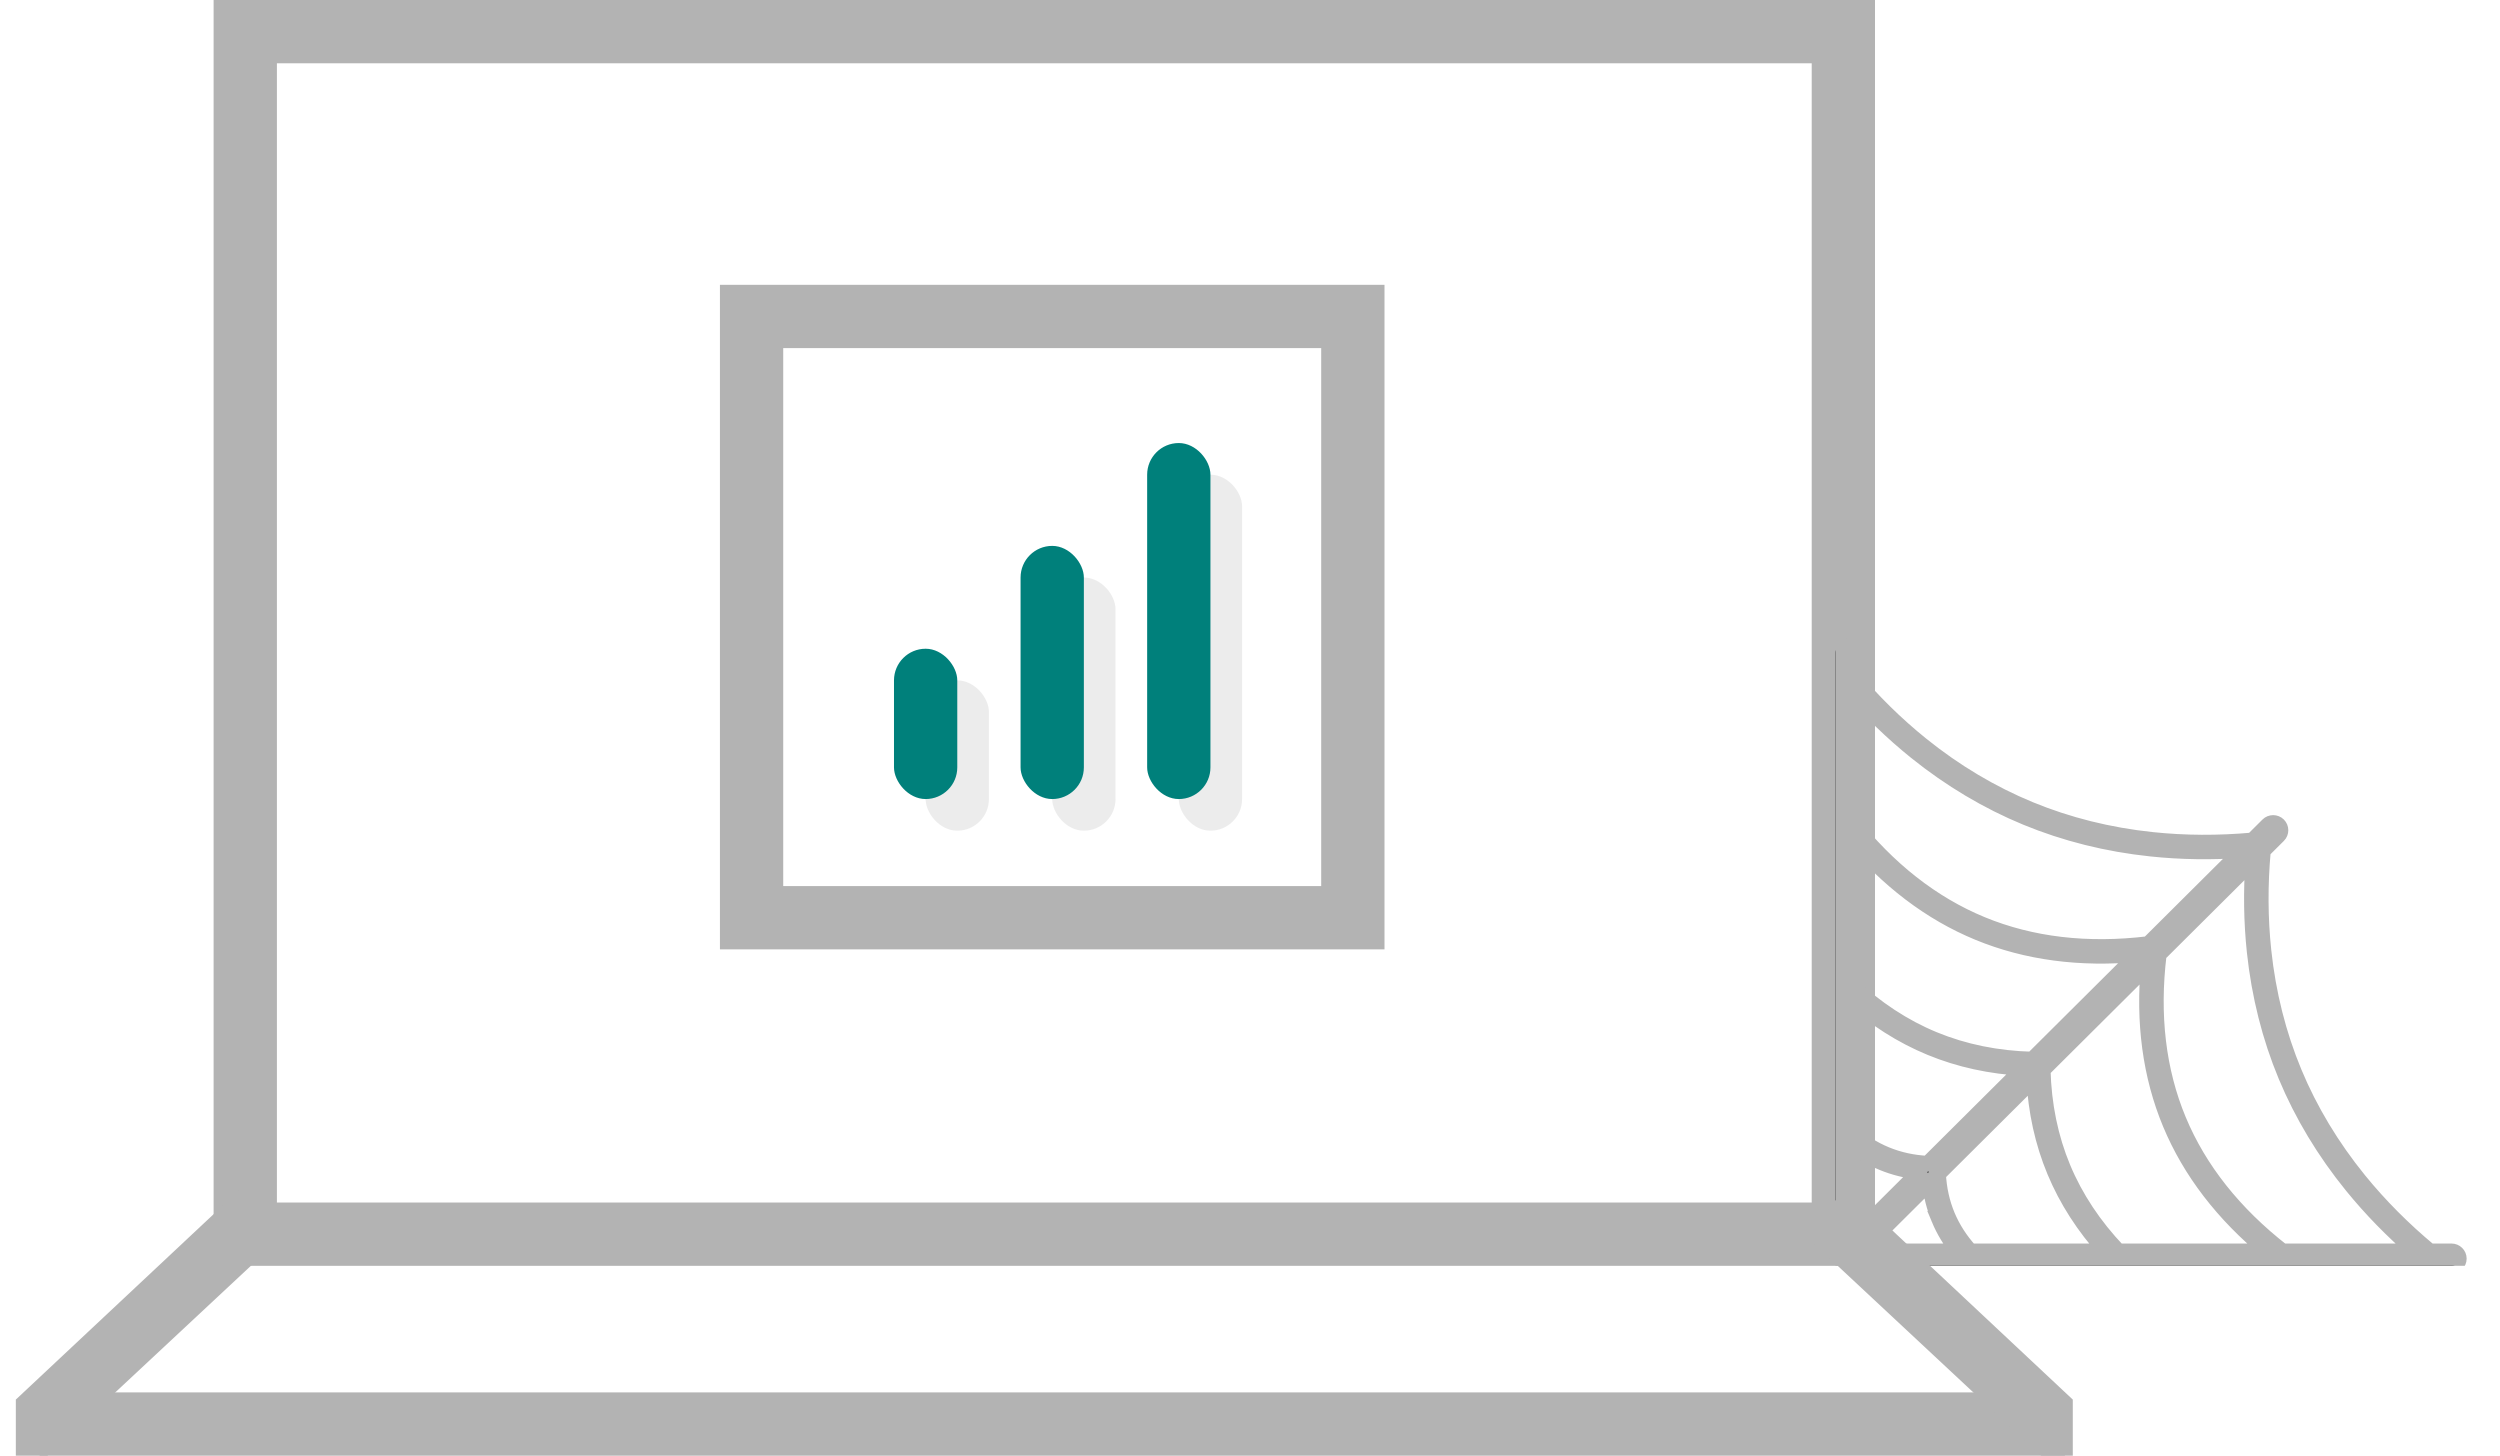 <svg width="158" height="92" viewBox="0 0 158 92" fill="none" xmlns="http://www.w3.org/2000/svg">
<path d="M116.5 2H15.5V78H116.5V2Z" stroke="#B3B3B3" stroke-width="4"/>
<g clip-path="url(#clip0_1950_848)">
<g clip-path="url(#clip1_1950_848)">
<path d="M116.457 40.8C116.709 40.8 116.914 41.004 116.914 41.255L116.914 42.627C118.301 44.285 119.82 45.781 121.434 47.079C123.562 48.791 125.863 50.162 128.273 51.156C130.684 52.15 133.286 52.8 136.007 53.086C138.071 53.304 140.208 53.315 142.367 53.119L143.341 52.149C143.43 52.06 143.547 52.016 143.664 52.016C143.781 52.016 143.898 52.06 143.987 52.149C144.166 52.327 144.166 52.615 143.987 52.792L143.013 53.762C142.816 55.91 142.827 58.037 143.046 60.091C143.334 62.799 143.987 65.388 144.985 67.786C145.984 70.185 147.362 72.475 149.082 74.593C150.387 76.199 151.891 77.71 153.556 79.091L154.935 79.091C155.187 79.091 155.392 79.294 155.392 79.545C155.392 79.796 155.187 80 154.935 80L116.457 80C116.457 80 116.454 80 116.453 80C116.439 80 116.425 79.999 116.412 79.998C116.404 79.997 116.398 79.996 116.39 79.995C116.382 79.994 116.375 79.993 116.367 79.991C116.36 79.99 116.352 79.987 116.344 79.985C116.338 79.983 116.331 79.982 116.324 79.98C116.317 79.978 116.309 79.975 116.302 79.972C116.296 79.97 116.289 79.968 116.282 79.965C116.276 79.962 116.269 79.959 116.262 79.955C116.255 79.952 116.249 79.95 116.242 79.946C116.235 79.942 116.229 79.939 116.223 79.934C116.216 79.931 116.21 79.927 116.203 79.923C116.196 79.918 116.19 79.913 116.183 79.908C116.178 79.904 116.173 79.9 116.168 79.896C116.156 79.886 116.145 79.876 116.134 79.866C116.134 79.866 116.134 79.865 116.133 79.865C116.123 79.855 116.113 79.844 116.104 79.833C116.099 79.827 116.095 79.821 116.091 79.816C116.086 79.809 116.081 79.804 116.077 79.797C116.073 79.79 116.069 79.784 116.065 79.777C116.061 79.771 116.058 79.765 116.054 79.759C116.051 79.752 116.048 79.745 116.044 79.738C116.041 79.731 116.038 79.725 116.035 79.719C116.032 79.712 116.03 79.704 116.027 79.698C116.025 79.691 116.022 79.684 116.02 79.677C116.018 79.669 116.016 79.662 116.015 79.655C116.013 79.648 116.011 79.641 116.009 79.633C116.007 79.625 116.006 79.617 116.005 79.608C116.004 79.602 116.003 79.596 116.002 79.589C116.001 79.575 116 79.56 116 79.545L116 41.255C116 41.004 116.205 40.8 116.457 40.8ZM133.123 79.091C131.712 77.534 130.617 75.832 129.863 74.02C129.108 72.209 128.673 70.235 128.565 68.139L122.481 74.193C122.529 75.13 122.723 76.013 123.061 76.824C123.399 77.635 123.889 78.396 124.52 79.091L133.123 79.091L133.123 79.091ZM143.372 79.091C140.511 76.742 138.427 74.027 137.17 71.008C135.914 67.99 135.458 64.603 135.812 60.928L129.094 67.613C129.151 69.832 129.579 71.916 130.369 73.811C131.158 75.708 132.336 77.482 133.871 79.091L143.372 79.091ZM127.918 67.496C125.814 67.389 123.83 66.956 122.01 66.205C120.19 65.456 118.479 64.366 116.914 62.96L116.914 71.522C117.613 72.15 118.378 72.638 119.193 72.973C120.008 73.31 120.896 73.503 121.835 73.55L127.918 67.496ZM116.914 62.216C118.531 63.744 120.314 64.916 122.219 65.701C124.125 66.487 126.219 66.913 128.447 66.97L135.166 60.285C131.473 60.637 128.071 60.184 125.036 58.934C122.003 57.684 119.274 55.61 116.913 52.762L116.913 62.217L116.914 62.216ZM122.555 77.032C122.251 76.305 122.056 75.523 121.971 74.702L117.56 79.091L123.797 79.091C123.274 78.45 122.857 77.761 122.554 77.032L122.555 77.032ZM121.324 74.058C120.5 73.974 119.714 73.779 118.983 73.478C118.251 73.177 117.558 72.762 116.914 72.241L116.914 78.448L121.324 74.059L121.324 74.058ZM135.949 53.629C133.176 53.337 130.523 52.674 128.064 51.66C125.605 50.647 123.259 49.248 121.09 47.504C119.61 46.313 118.209 44.959 116.914 43.471L116.914 51.891C119.314 54.94 122.116 57.138 125.247 58.429C128.38 59.721 131.924 60.137 135.785 59.669L141.768 53.715C139.795 53.857 137.842 53.829 135.95 53.629L135.949 53.629ZM148.656 74.936C146.903 72.778 145.498 70.442 144.479 67.995C143.46 65.548 142.795 62.908 142.501 60.148C142.3 58.265 142.272 56.322 142.415 54.358L136.431 60.312C135.961 64.156 136.38 67.683 137.677 70.799C138.975 73.916 141.185 76.704 144.248 79.091L152.709 79.091C151.213 77.802 149.853 76.409 148.656 74.936L148.656 74.936Z" fill="black" stroke="#B3B3B3"/>
</g>
</g>
<rect x="47.5" y="20" width="38" height="38" stroke="#B3B3B3" stroke-width="4"/>
<rect x="58.5" y="43" width="4" height="9.5" rx="2" fill="#111111" fill-opacity="0.08"/>
<rect x="66.5" y="36.5" width="4" height="16" rx="2" fill="#111111" fill-opacity="0.08"/>
<rect x="74.5" y="30" width="4" height="22.5" rx="2" fill="#111111" fill-opacity="0.08"/>
<rect x="56.5" y="41" width="4" height="9.5" rx="2" fill="#00807B"/>
<rect x="64.5" y="34.5" width="4" height="16" rx="2" fill="#00807B"/>
<rect x="72.5" y="28" width="4" height="22.5" rx="2" fill="#00807B"/>
<line x1="2.5" y1="90" x2="130.5" y2="90" stroke="#B3B3B3" stroke-width="4"/>
<path d="M129 92L114 78L116.736 75.082L131 88.454V92H129Z" fill="#B3B3B3"/>
<path d="M3 92L18 78L15.264 75.082L1 88.454V92H3Z" fill="#B3B3B3"/>
<defs>
<clipPath id="clip0_1950_848">
<rect width="41" height="40" fill="white" transform="matrix(1 0 0 -1 116 80)"/>
</clipPath>
<clipPath id="clip1_1950_848">
<rect width="41.804" height="41.6" fill="white" transform="matrix(-1 0 0 1 157.804 39.2)"/>
</clipPath>
</defs>
</svg>
